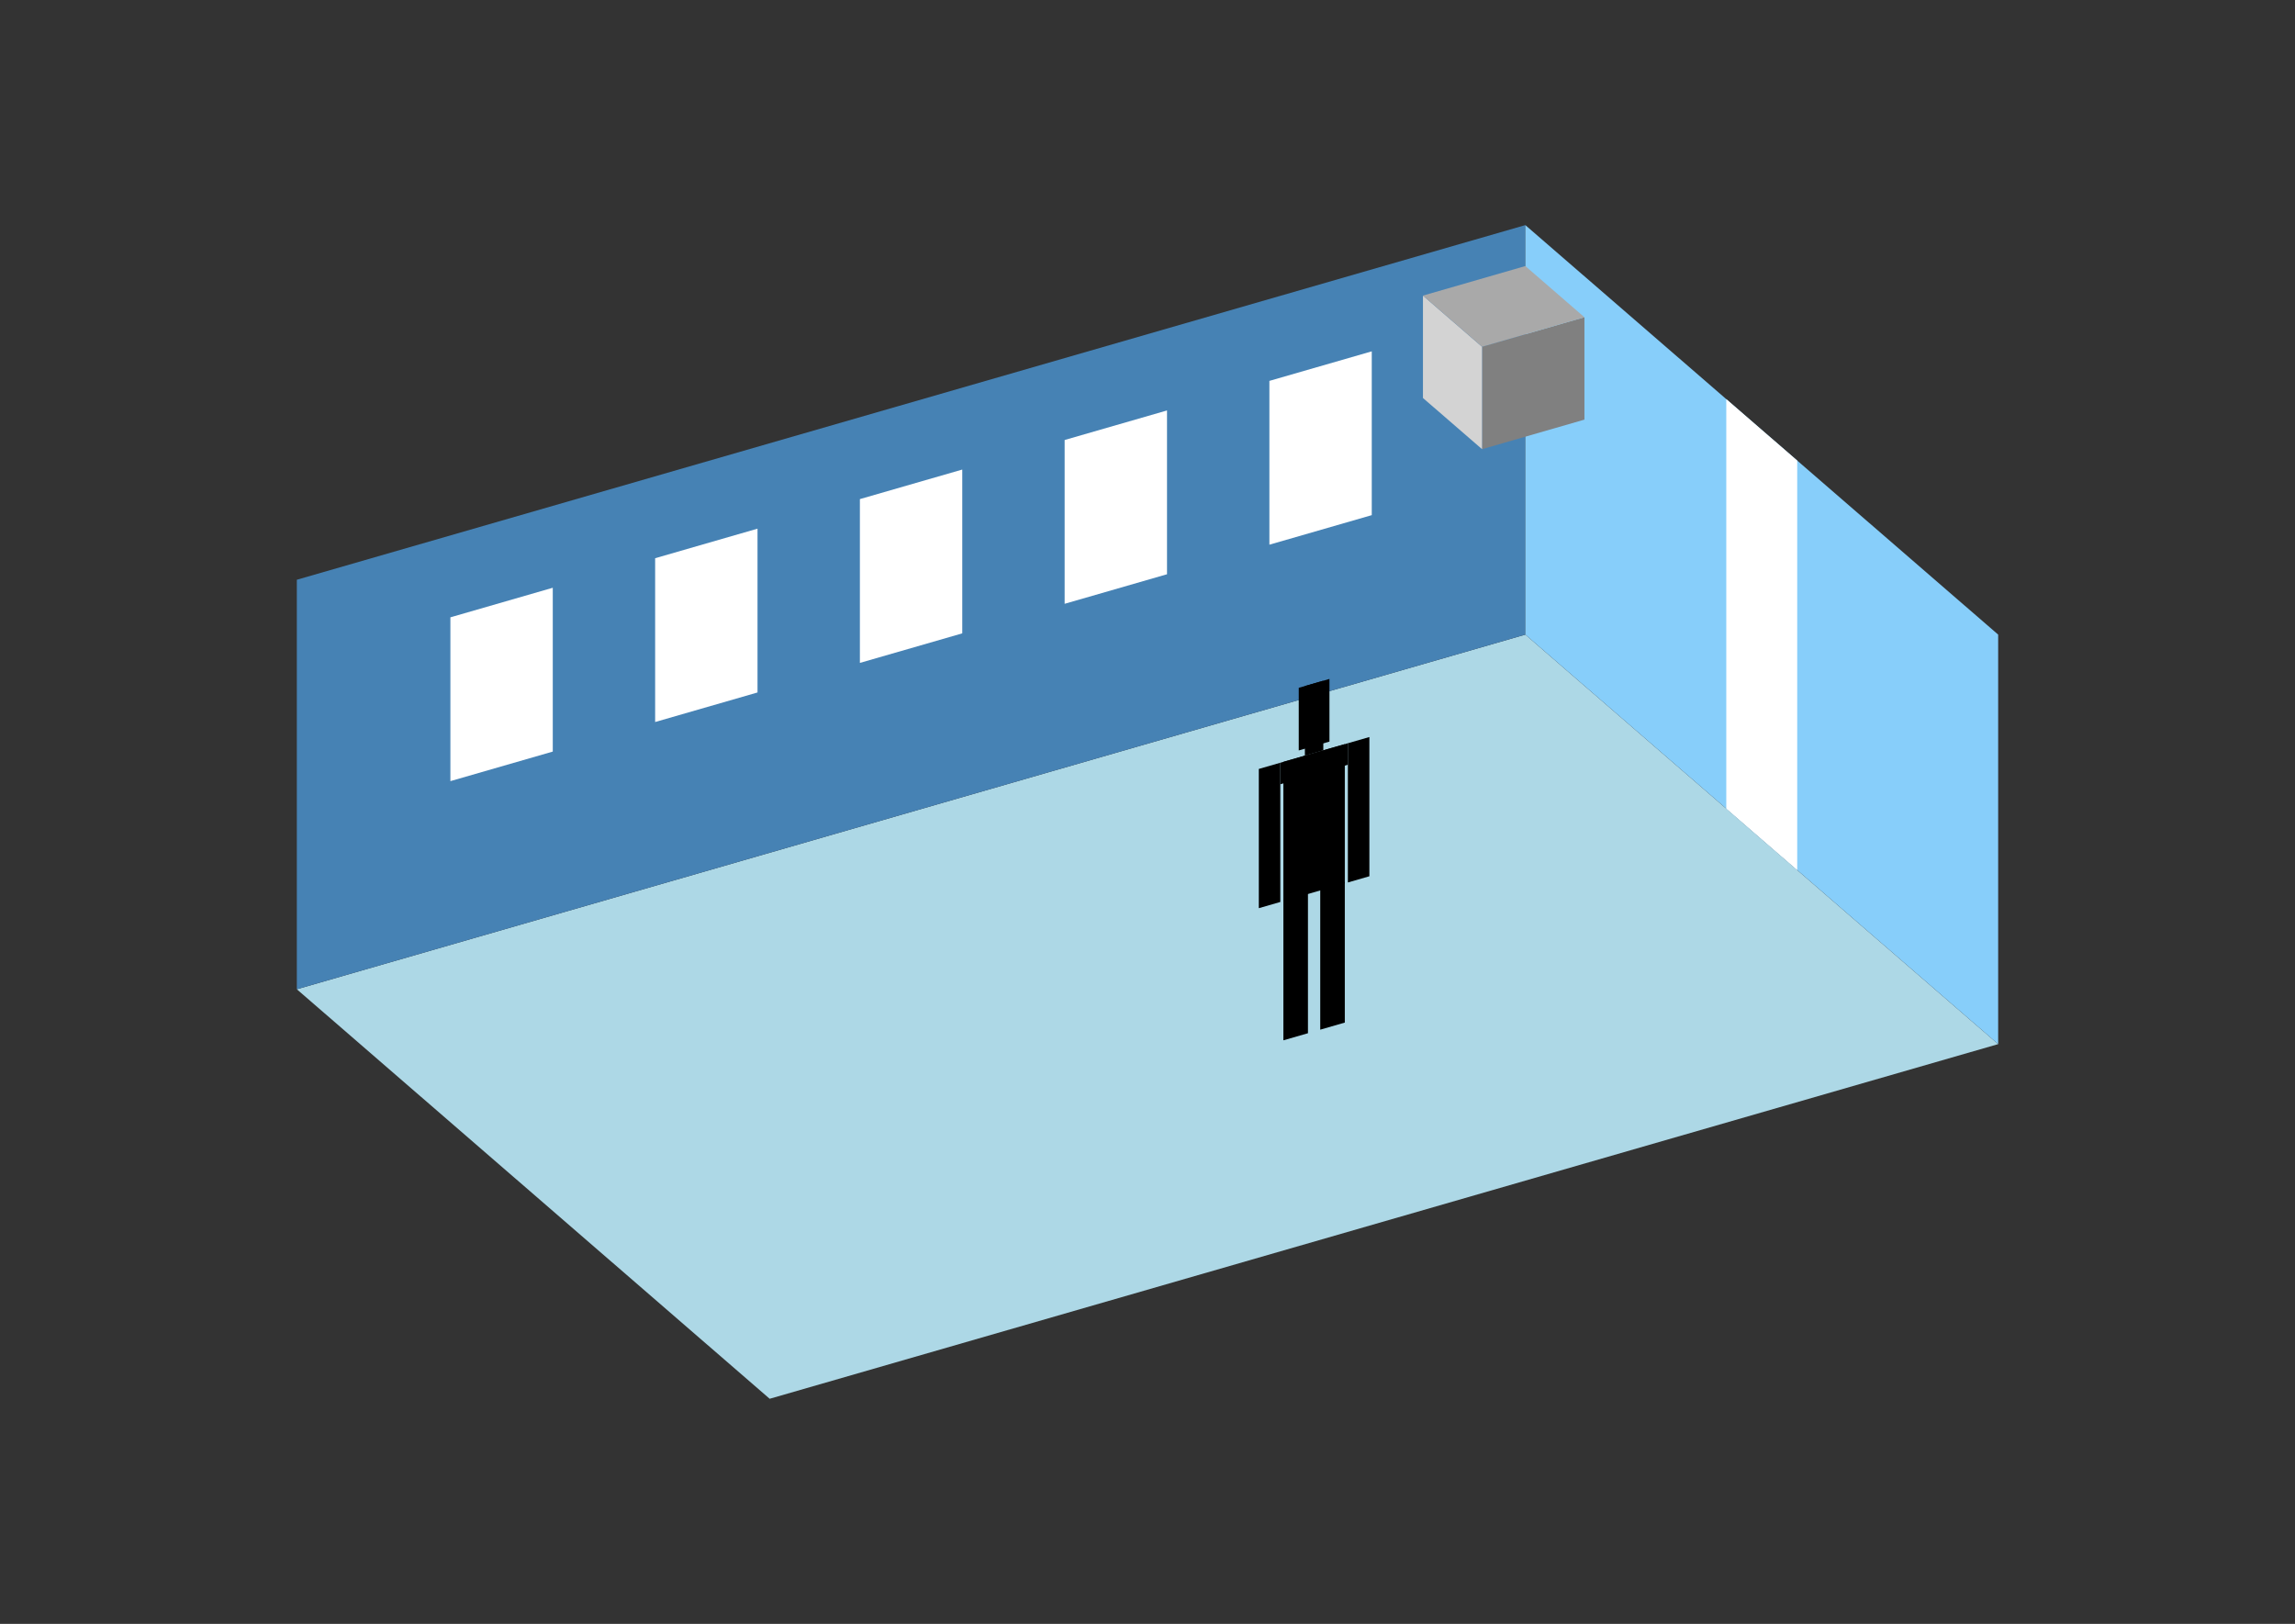 <?xml version="1.0" encoding="UTF-8"?>
<svg
  xmlns="http://www.w3.org/2000/svg"
  width="848"
  height="600"
  style="background-color:white"
>
  <rect width="100%" height="100%" fill="#333333" stroke="none"/>
  <polygon fill="lightblue" points="284.395,516.827 109.679,365.519 563.605,234.481 738.321,385.79" />
  <polygon fill="steelblue" points="109.679,365.519 109.679,214.21 563.605,83.173 563.605,234.481" />
  <polygon fill="lightskyblue" points="738.321,385.79 738.321,234.481 563.605,83.173 563.605,234.481" />
  <polygon fill="white" points="664.067,321.484 664.067,170.175 637.859,147.479 637.859,298.788" />
  <polygon fill="white" points="166.42,288.615 166.42,228.092 204.247,217.172 204.247,277.696" />
  <polygon fill="white" points="242.074,266.776 242.074,206.253 279.901,195.333 279.901,255.856" />
  <polygon fill="white" points="317.728,244.936 317.728,184.413 355.556,173.493 355.556,234.017" />
  <polygon fill="white" points="393.383,223.097 393.383,162.574 431.21,151.654 431.21,212.177" />
  <polygon fill="white" points="469.037,201.257 469.037,140.734 506.864,129.814 506.864,190.338" />
  <polygon fill="grey" points="547.617,165.964 547.617,128.137 585.444,117.217 585.444,155.044" />
  <polygon fill="lightgrey" points="547.617,165.964 547.617,128.137 525.778,109.224 525.778,147.051" />
  <polygon fill="darkgrey" points="547.617,128.137 525.778,109.224 563.605,98.304 585.444,117.217" />
  <polygon fill="hsl(360.0,50.0%,52.578%)" points="474.21,384.382 474.21,332.423 483.288,329.802 483.288,381.761" />
  <polygon fill="hsl(360.0,50.0%,52.578%)" points="496.906,377.83 496.906,325.871 487.828,328.492 487.828,380.451" />
  <polygon fill="hsl(360.0,50.0%,52.578%)" points="465.131,335.558 465.131,284.113 473.075,281.82 473.075,333.265" />
  <polygon fill="hsl(360.0,50.0%,52.578%)" points="498.041,326.058 498.041,274.613 505.985,272.32 505.985,323.765" />
  <polygon fill="hsl(360.0,50.0%,52.578%)" points="473.075,289.764 473.075,281.82 498.041,274.613 498.041,282.557" />
  <polygon fill="hsl(360.0,50.0%,52.578%)" points="474.21,332.937 474.21,281.492 496.906,274.94 496.906,326.385" />
  <polygon fill="hsl(360.0,50.0%,52.578%)" points="479.884,277.282 479.884,254.132 491.232,250.856 491.232,274.006" />
  <polygon fill="hsl(360.0,50.0%,52.578%)" points="482.153,279.199 482.153,253.477 488.962,251.511 488.962,277.234" />
</svg>
